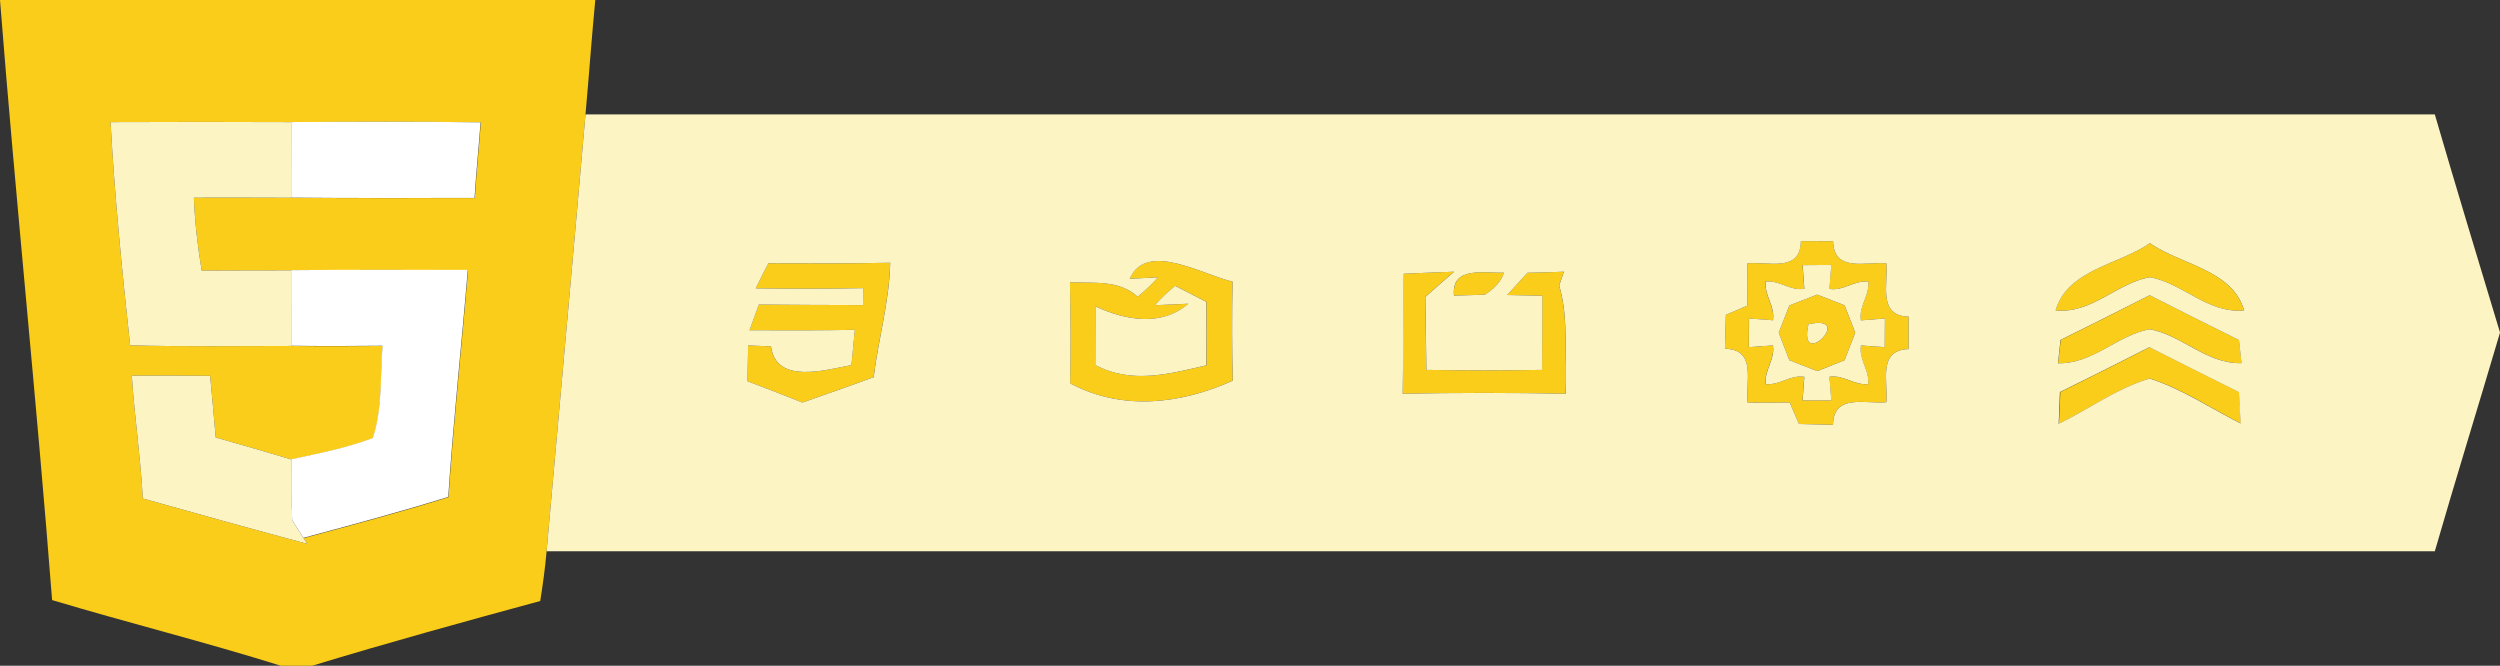 <svg id="svgxhtml5" xmlns:rdf="http://www.w3.org/1999/02/22-rdf-syntax-ns#" xmlns="http://www.w3.org/2000/svg" enable-background="new 0 0 244.105 65" xml:space="preserve" height="65px" viewBox="0 0 244.105 65" width="244.1px" version="1.1" xmlns:xlink="http://www.w3.org/1999/xlink" y="0px" x="0px" xmlns:cc="http://creativecommons.org/ns#" xmlns:dc="http://purl.org/dc/elements/1.1/">
<rect x="0" y="0" width="244.105" height="65" fill="#333333" stroke="none"/>
<path id="xhtml5_shield" d="m0 0h58.124c-0.355 3.717-0.619 7.444-0.955 11.172-1.239 14.219-2.539 28.438-3.798 42.656-0.142 1.625-0.366 3.24-0.62 4.854-7.444 2.022-14.889 4.074-22.262 6.318h-3.078c-7.383-2.315-14.909-4.185-22.323-6.408-1.513-19.541-3.554-39.051-5.088-58.592m10.796 11.923c0.396 7.272 1.127 14.544 1.91 21.795 5.25 0.143 10.501 0.061 15.752 0.061 2.976 0.041 5.941 0.031 8.917 0-0.244 2.996 0 6.145-0.955 9.02-2.56 0.965-5.271 1.492-7.942 2.071-2.458-0.741-4.936-1.442-7.414-2.153-0.172-2-0.355-4.012-0.548-6.022-2.549-0.03-5.099-0.03-7.647-0.021 0.264 4.002 0.863 7.983 1.076 11.995 5.342 1.503 10.695 2.996 16.047 4.428l-0.345-0.548c4.723-1.28 9.466-2.539 14.148-4.002 0.487-7.404 1.3-14.787 1.909-22.181-5.749 0.01-11.507-0.041-17.255 0.03-2.915 0.01-5.84 0-8.755 0.021-0.396-2.356-0.67-4.733-0.762-7.12 3.169 0 6.348-0.01 9.517 0.01 5.972 0.061 11.944 0.03 17.916 0.03 0.152-2.468 0.406-4.926 0.589-7.383-6.165-0.102-12.33-0.061-18.494-0.031-5.893-0.02-11.773-0.03-17.664 0z" fill="#F9CD19"/>
<path id="xhtml5_dark2" d="m175.84 23.542c1.046 0 2.103 0 3.148 0.01 0.071 3.057 3.148 1.98 5.2 2.164 0.193 2.041-0.873 5.108 2.174 5.2v3.168c-3.047 0.092-1.991 3.148-2.174 5.19-2.062 0.183-5.149-0.874-5.21 2.204-1.107-0.021-2.214-0.051-3.321-0.082-0.224-0.527-0.681-1.574-0.904-2.102-1.371 0.02-2.742 0.02-4.113 0.01-0.203-2.072 0.895-5.2-2.214-5.251 0.03-1.097 0.062-2.204 0.092-3.311 0.528-0.224 1.574-0.681 2.092-0.904-0.01-1.371-0.01-2.742 0-4.123 2.04-0.202 5.18 0.925 5.22-2.173m0.17 2.346c0.041 0.579 0.132 1.737 0.173 2.316-1.422 0.213-2.347-0.833-3.778-0.721-0.132 1.442 0.924 2.356 0.711 3.788-0.579-0.041-1.747-0.122-2.336-0.172 0 0.701-0.01 2.103-0.01 2.793 0.589-0.041 1.757-0.122 2.346-0.163 0.213 1.422-0.843 2.347-0.711 3.778 1.432 0.122 2.356-0.924 3.778-0.711-0.04 0.579-0.132 1.737-0.173 2.306h2.803c-0.04-0.579-0.142-1.736-0.182-2.315 1.432-0.203 2.346 0.843 3.787 0.721 0.123-1.432-0.924-2.356-0.711-3.778 0.58 0.041 1.737 0.122 2.316 0.173 0.01-0.7 0.01-2.102 0.02-2.803-0.588 0.051-1.756 0.132-2.346 0.183-0.203-1.432 0.844-2.356 0.731-3.788-1.442-0.132-2.366 0.924-3.798 0.721 0.051-0.589 0.131-1.757 0.182-2.346-0.7 0.008-2.1 0.008-2.8 0.018z" fill="#F9CD19"/>
<path id="xhtml5_dark1" d="m200.7 30.306c1.158-3.981 6.165-4.448 9.212-6.561 3.047 2.113 8.054 2.59 9.202 6.561-3.515 0.355-5.982-2.661-9.202-3.24-3.23 0.569-5.69 3.606-9.21 3.24z" fill="#F9CD19"/>
<path id="xhtml5_dark3" d="m75.024 25.706c3.971 0.02 7.932 0.03 11.893-0.051-0.081 3.788-1.158 7.434-1.615 11.171-2.305 0.854-4.641 1.666-6.957 2.479-1.788-0.711-3.565-1.412-5.373-2.082 0.03-1.168 0.051-2.326 0.071-3.494 0.559 0.021 1.676 0.062 2.234 0.092 0.487 3.748 5.312 2.295 7.851 1.828 0.081-0.854 0.254-2.58 0.335-3.443-3.433 0.061-6.865 0.061-10.288 0.041 0.305-0.833 0.609-1.666 0.914-2.509 3.413 0.031 6.825 0.041 10.237 0.051l-0.02-1.655c-3.504 0.071-7.018 0.061-10.522 0.021 0.397-0.824 0.814-1.647 1.24-2.449z" fill="#F9CD19"/>
<path id="xhtml5_dark4" d="m110.3 27.219c1.615-3.728 7.099-0.386 10.044 0.274-0.061 3.229-0.061 6.459 0.021 9.679-5.109 2.285-10.755 2.976-15.875 0.264 0.051-3.29 0.041-6.581-0.02-9.872 2.265 0.102 4.773-0.274 6.612 1.412 0.711-0.589 1.371-1.219 1.99-1.899l-2.76 0.142m2.46 2.579l3.271-0.142c-2.651 2.275-6.165 1.615-9.069 0.254 0.03 1.919 0.041 3.839 0.041 5.759 3.534 1.849 7.16 0.843 10.786 0 0.021-2.062 0.021-4.124 0-6.195-0.762-0.386-2.285-1.178-3.047-1.564-0.71 0.578-1.37 1.208-1.98 1.888z" fill="#F9CD19"/>
<path id="xhtml5_dark5" d="m137.05 26.731c1.645-0.082 3.28-0.143 4.926-0.203-0.945 0.812-1.89 1.635-2.813 2.468 0.051 2.376 0.071 4.743 0.101 7.119 3.769 0.062 7.537 0.062 11.305 0 0.02-2.417 0.01-4.824 0.02-7.241-0.863-0.02-2.579-0.051-3.442-0.071 0.497-0.539 1.493-1.625 1.991-2.173 1.178-0.021 2.365-0.051 3.564-0.102-0.122 0.335-0.355 1.005-0.467 1.34 1.005 3.433 0.446 7.048 0.639 10.573-5.311-0.102-10.623-0.102-15.924 0 0.07-3.91 0.02-7.81 0.09-11.71z" fill="#F9CD19"/>
<path id="xhtml5_dark6" d="m141.98 28.864c-0.284-2.945 3.006-2.164 4.875-2.245-0.244 0.792-0.863 1.513-1.869 2.153-0.75 0.021-2.25 0.072-3.01 0.092z" fill="#F9CD19"/>
<path id="xhtml5_dark7" d="m174.72 29.819c0.681-0.264 2.031-0.792 2.712-1.056 0.66 0.264 2.001 0.782 2.671 1.046 0.265 0.67 0.792 2.011 1.046 2.671-0.254 0.681-0.781 2.021-1.046 2.691-0.67 0.265-2.001 0.803-2.671 1.066-0.681-0.264-2.041-0.802-2.722-1.066-0.254-0.67-0.782-2.021-1.036-2.691 0.27-0.661 0.78-2.001 1.05-2.661m1.86 1.838c-1.06 4.702 4.67-1.046 0 0z" fill="#F9CD19"/>
<path id="xhtml5_dark8" d="m201.2 33.201c2.915-1.442 5.819-2.895 8.714-4.378 2.895 1.483 5.8 2.936 8.714 4.378 0.061 0.568 0.184 1.695 0.244 2.254-3.393 0.102-5.81-2.742-8.958-3.311-3.148 0.569-5.565 3.412-8.958 3.321 0.07-0.569 0.2-1.695 0.26-2.264z" fill="#F9CD19"/>
<path id="xhtml5_dark9" d="m201.16 38.289c2.925-1.442 5.84-2.904 8.744-4.388 2.905 1.473 5.81 2.936 8.734 4.388 0.051 1.016 0.103 2.031 0.163 3.057-2.945-1.492-5.729-3.382-8.887-4.387-3.189 0.954-5.911 2.976-8.877 4.418 0.06-1.026 0.1-2.063 0.14-3.088z" fill="#F9CD19"/>
<path id="xhtml5_bright1" d="m53.371 53.828c1.259-14.219 2.56-28.438 3.798-42.656h180.57c2.072 7.109 4.226 14.198 6.368 21.298-2.103 7.13-4.307 14.229-6.368 21.358-61.46-0.01-122.91 0-184.37 0m122.47-30.286c-0.04 3.098-3.179 1.971-5.23 2.174-0.01 1.381-0.01 2.752 0 4.123-0.518 0.224-1.563 0.681-2.092 0.904-0.03 1.107-0.062 2.214-0.092 3.311 3.108 0.051 2.011 3.179 2.214 5.251 1.371 0.01 2.742 0.01 4.113-0.01 0.225 0.527 0.681 1.574 0.904 2.102 1.107 0.031 2.214 0.062 3.321 0.082 0.061-3.078 3.148-2.021 5.21-2.204 0.183-2.042-0.873-5.099 2.174-5.19v-3.168c-3.047-0.091-1.98-3.159-2.174-5.2-2.052-0.183-5.129 0.894-5.2-2.164-1.04-0.011-2.1-0.011-3.14-0.011m24.86 6.764c3.524 0.366 5.982-2.671 9.212-3.24 3.22 0.579 5.688 3.595 9.202 3.24-1.148-3.971-6.155-4.448-9.202-6.561-3.05 2.113-8.05 2.58-9.21 6.561m-125.68-4.6c-0.427 0.802-0.843 1.625-1.239 2.448 3.504 0.041 7.018 0.051 10.522-0.021l0.02 1.655c-3.412-0.01-6.825-0.02-10.237-0.051-0.305 0.843-0.609 1.676-0.914 2.509 3.423 0.021 6.855 0.021 10.288-0.041-0.081 0.863-0.254 2.589-0.335 3.443-2.539 0.467-7.363 1.92-7.851-1.828-0.559-0.03-1.676-0.071-2.234-0.092-0.021 1.168-0.041 2.326-0.071 3.494 1.808 0.67 3.585 1.371 5.373 2.082 2.316-0.812 4.652-1.625 6.957-2.479 0.457-3.737 1.534-7.383 1.615-11.171-3.962 0.082-7.923 0.072-11.894 0.052m35.276 1.513l2.772-0.142c-0.619 0.68-1.279 1.31-1.99 1.899-1.838-1.686-4.347-1.31-6.612-1.412 0.061 3.291 0.071 6.582 0.02 9.872 5.119 2.712 10.766 2.021 15.875-0.264-0.082-3.22-0.082-6.449-0.021-9.679-2.94-0.66-8.43-4.002-10.04-0.274m26.75-0.488c-0.071 3.9-0.021 7.8-0.102 11.71 5.301-0.102 10.613-0.102 15.925 0-0.192-3.524 0.366-7.14-0.64-10.573 0.111-0.335 0.346-1.005 0.467-1.34-1.198 0.051-2.387 0.081-3.564 0.102-0.498 0.548-1.493 1.635-1.99 2.173 0.863 0.02 2.579 0.051 3.442 0.071-0.011 2.417 0 4.824-0.021 7.241-3.768 0.062-7.536 0.062-11.304 0-0.03-2.376-0.051-4.743-0.102-7.119 0.925-0.833 1.868-1.655 2.813-2.468-1.66 0.061-3.3 0.122-4.94 0.203m4.93 2.133c0.752-0.021 2.255-0.071 3.006-0.092 1.006-0.64 1.625-1.361 1.869-2.153-1.87 0.082-5.16-0.7-4.88 2.245m59.22 4.337c-0.061 0.568-0.183 1.695-0.244 2.265 3.393 0.091 5.811-2.752 8.959-3.321 3.148 0.569 5.564 3.412 8.957 3.311-0.061-0.559-0.183-1.686-0.244-2.254-2.914-1.442-5.818-2.895-8.713-4.378-2.91 1.482-5.82 2.935-8.73 4.377m-0.04 5.088c-0.041 1.025-0.081 2.062-0.122 3.088 2.966-1.442 5.688-3.464 8.877-4.418 3.158 1.005 5.941 2.895 8.887 4.387-0.061-1.025-0.112-2.041-0.163-3.057-2.925-1.452-5.829-2.915-8.734-4.388-2.92 1.484-5.83 2.946-8.76 4.388z" fill="#FDF4C4"/>
<path id="xhtml5_bright2" d="m10.796 11.923c5.891-0.03 11.771-0.02 17.662 0-0.01 2.458-0.01 4.916-0.01 7.384-3.169-0.021-6.348-0.01-9.517-0.01 0.091 2.387 0.366 4.763 0.762 7.12 2.915-0.021 5.84-0.01 8.755-0.021 0 2.468 0 4.926 0.01 7.383-5.251 0-10.502 0.082-15.752-0.061-0.783-7.251-1.514-14.523-1.91-21.795z" fill="#FDF4C4"/>
<path id="xhtml5_bright3" d="m176.01 25.888c0.701-0.01 2.103-0.01 2.803-0.02-0.051 0.589-0.132 1.757-0.183 2.346 1.433 0.203 2.356-0.853 3.799-0.721 0.111 1.432-0.935 2.356-0.731 3.788 0.589-0.051 1.757-0.132 2.346-0.183-0.01 0.701-0.01 2.103-0.02 2.803-0.579-0.051-1.737-0.132-2.316-0.173-0.213 1.422 0.833 2.347 0.711 3.778-1.441 0.122-2.355-0.924-3.788-0.721 0.041 0.579 0.143 1.736 0.183 2.315h-2.803c0.041-0.568 0.133-1.727 0.173-2.306-1.422-0.213-2.347 0.833-3.778 0.711-0.132-1.432 0.924-2.356 0.711-3.778-0.589 0.041-1.757 0.122-2.346 0.163 0-0.69 0.01-2.092 0.01-2.793 0.589 0.051 1.757 0.132 2.336 0.172 0.213-1.432-0.844-2.346-0.711-3.788 1.432-0.112 2.355 0.934 3.777 0.721-0.04-0.577-0.13-1.735-0.17-2.314m-1.29 3.931c-0.264 0.66-0.782 2-1.046 2.661 0.254 0.671 0.782 2.021 1.036 2.691 0.681 0.265 2.041 0.803 2.722 1.066 0.67-0.264 2.001-0.802 2.671-1.066 0.265-0.67 0.792-2.011 1.046-2.691-0.254-0.66-0.781-2-1.046-2.671-0.67-0.264-2.011-0.782-2.671-1.046-0.68 0.263-2.03 0.792-2.71 1.056z" fill="#FDF4C4"/>
<path id="xhtml5_bright4" d="m112.76 29.798c0.609-0.68 1.27-1.31 1.98-1.889 0.762 0.386 2.285 1.178 3.047 1.564 0.021 2.072 0.021 4.134 0 6.195-3.625 0.843-7.251 1.849-10.786 0 0-1.92-0.01-3.839-0.041-5.759 2.904 1.361 6.418 2.021 9.069-0.254l-3.27 0.143z" fill="#FDF4C4"/>
<path id="xhtml5_bright5" d="m176.58 31.657c4.67-1.046-1.06 4.702 0 0z" fill="#FDF4C4"/>
<path id="xhtml5_bright6" d="m12.868 36.674c2.549-0.01 5.098-0.01 7.647 0.021 0.193 2.011 0.376 4.022 0.548 6.022 2.478 0.711 4.957 1.412 7.414 2.153-0.02 1.991-0.051 3.972 0.071 5.962 0.274 0.427 0.823 1.29 1.097 1.717l0.345 0.548c-5.352-1.432-10.705-2.925-16.047-4.428-0.212-4.012-0.811-7.993-1.075-11.995z" fill="#FDF4C4"/>
<g id="xhtml5_number" fill="#FFFFFF" transform="matrix(.812 0 0 .812 -.26 0)">
	<path id="path39" d="m35.345 14.675c7.587-0.037 15.175-0.087 22.762 0.038-0.225 3.025-0.537 6.05-0.725 9.087-7.35 0-14.7 0.038-22.05-0.037 0.001-3.038 0.001-6.063 0.013-9.088z"/>
	<path id="path41" d="m35.333 32.487c7.075-0.087 14.162-0.025 21.237-0.037-0.75 9.1-1.75 18.187-2.35 27.3-5.763 1.8-11.6 3.35-17.413 4.925-0.337-0.525-1.013-1.588-1.35-2.113-0.15-2.45-0.112-4.887-0.088-7.338 3.288-0.713 6.625-1.362 9.775-2.549 1.175-3.538 0.875-7.413 1.175-11.101-3.662 0.039-7.313 0.051-10.975 0-0.011-3.024-0.011-6.049-0.011-9.087z"/>
</g>
</svg>